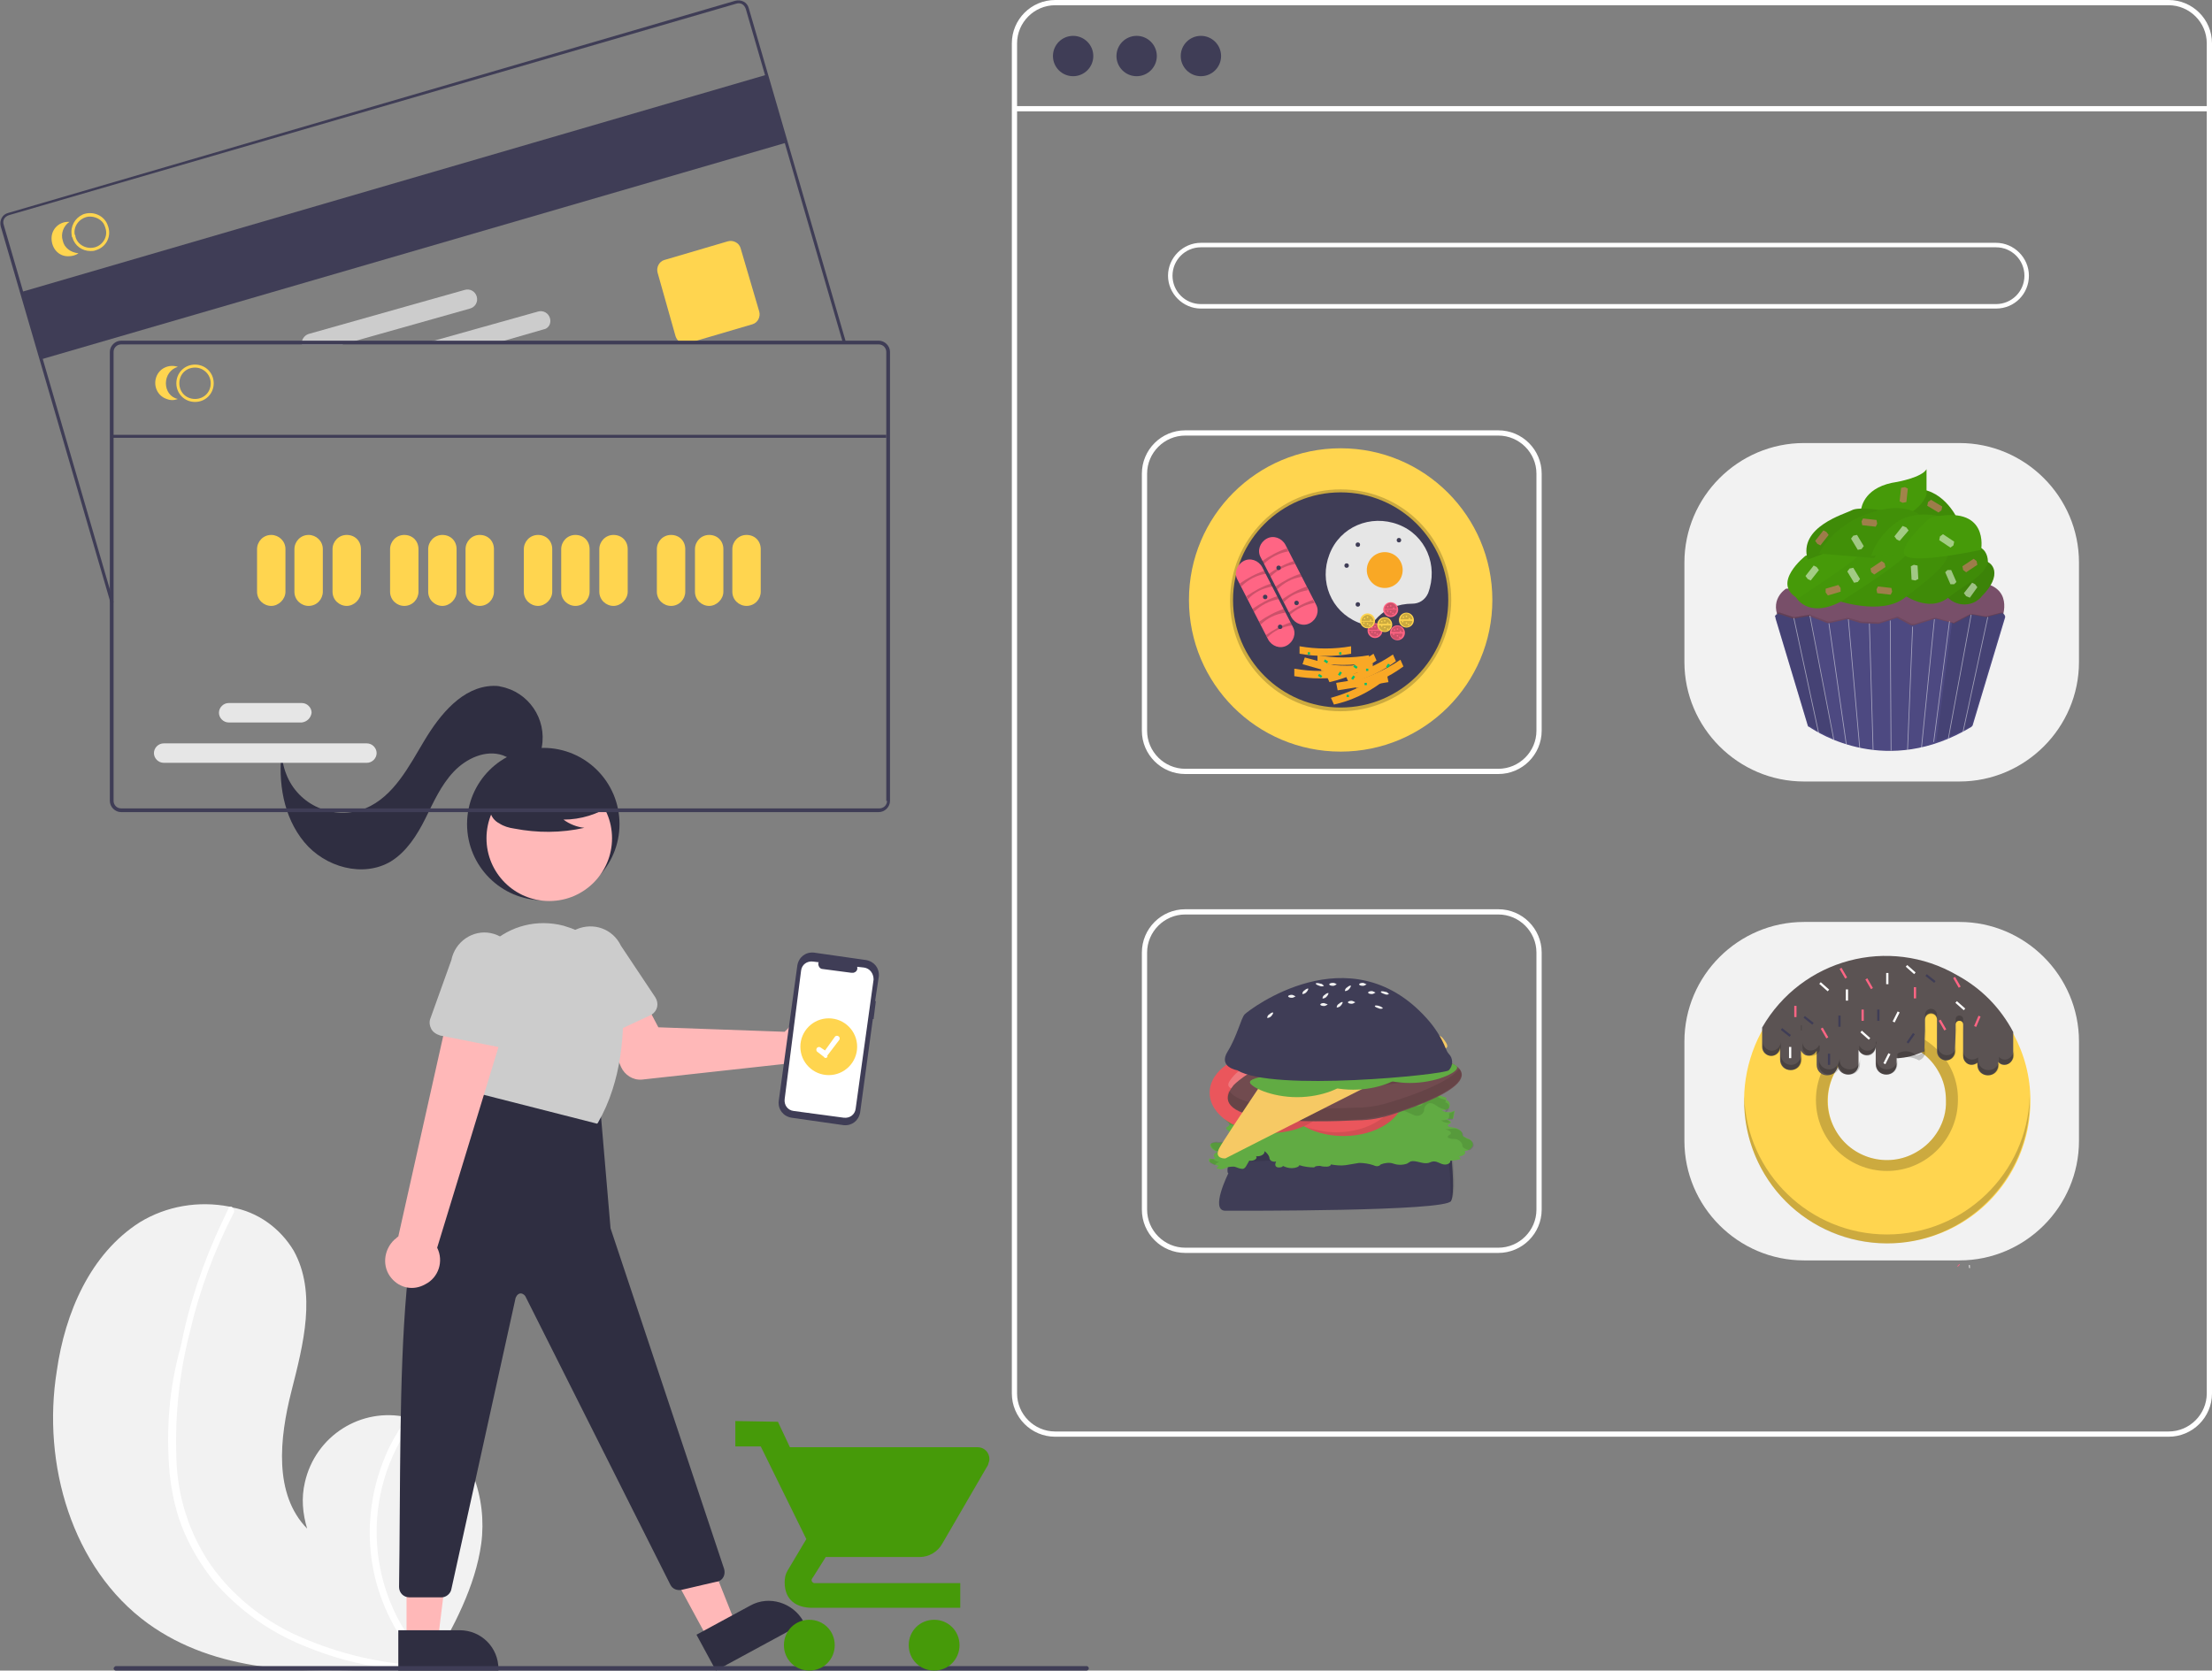 <?xml version="1.0" encoding="utf-8"?>
<!-- Generator: Adobe Illustrator 24.3.0, SVG Export Plug-In . SVG Version: 6.00 Build 0)  -->
<svg version="1.1" id="Layer_1" xmlns="http://www.w3.org/2000/svg" xmlns:xlink="http://www.w3.org/1999/xlink" x="0px" y="0px"
	 viewBox="0 0 296 223.6" style="enable-background:new 0 0 296 223.6;" xml:space="preserve">
<rect x="0" y="0" width="296" height="223.6" fill="#808080" stroke="none"/>
<style type="text/css">
	.st0{fill:#F2F2F2;}
	.st1{fill:#FFFFFF;}
	.st2{fill:#3F3D56;}
	.st3{fill:#2F2E41;}
	.st4{fill:#FFB8B8;}
	.st5{fill:#CCCCCC;}
	.st6{fill:#FFD54F;}
	.st7{fill:#469A09;}
	.st8{opacity:0.2;enable-background:new    ;}
	.st9{fill:#FF6584;}
	.st10{fill:#E6E6E6;}
	.st11{fill:#F9A825;}
	.st12{fill:#00BF71;}
	.st13{opacity:0.1;enable-background:new    ;}
	.st14{fill:#61AB43;}
	.st15{fill:#EA565C;}
	.st16{opacity:0.2;fill:#FFFFFF;enable-background:new    ;}
	.st17{fill:#714B4F;}
	.st18{fill:#F6C964;}
	.st19{fill:#784F69;}
	.st20{opacity:0.15;enable-background:new    ;}
	.st21{opacity:7.000000e-02;enable-background:new    ;}
	.st22{opacity:3.000000e-02;enable-background:new    ;}
	.st23{fill:#4D4981;}
	.st24{opacity:0.5;fill:#FFFFFF;enable-background:new    ;}
	.st25{opacity:0.5;fill:#FD6F8D;enable-background:new    ;}
	.st26{opacity:0.5;}
	.st27{fill:#5B5353;}
</style>
<g transform="translate(-26 -260)">
	<g transform="translate(33 260)">
		<path class="st0" d="M12.8,217.3c9,6.5,20.7,6.8,32,6c1.6-0.1,3.1-0.2,4.7-0.4c0,0,0,0,0,0c0.1,0,0.1,0,0.2,0l1-0.1l-0.1,0.1
			l-0.2,0.4c0.1-0.1,0.2-0.3,0.3-0.4c0,0,0.1-0.1,0.1-0.1c2.9-5.1,5.8-10.4,6.6-16.2c0.8-6-1.4-12.9-6.7-15.8
			c-0.7-0.4-1.4-0.7-2.2-0.9c-0.3-0.1-0.6-0.2-1-0.2c-6.2-1.4-12.3,2.5-13.7,8.7c-0.5,2.1-0.3,4.2,0.3,6.2
			c-4.5-4.6-3.7-12.1-2.1-18.4s3.4-13.2,0.3-18.8c-1.8-3-4.8-5.2-8.3-5.8c-0.1,0-0.2,0-0.3-0.1c-4.1-0.8-8.4-0.1-12,2.1
			c-6.6,4.2-10,12.1-11.1,19.9C-1.4,195.9,2.6,209.9,12.8,217.3z"/>
		<path class="st1" d="M15.7,197.2c0.3,2.8,0.9,5.5,2,8c1,2.3,2.3,4.4,3.8,6.3c3.3,3.9,7.5,6.9,12.2,8.8c3.6,1.5,7.3,2.5,11.1,3
			c1.6-0.1,3.1-0.2,4.7-0.4c0,0,0,0,0,0c0.1,0,0.1,0,0.2,0l1-0.1l-0.1,0.1l-0.2,0.4c0.1-0.1,0.2-0.3,0.3-0.4c0,0,0.1-0.1,0.1-0.1
			c-8.9-8.8-9.9-22.9-2.3-32.9c-0.3-0.1-0.6-0.2-1-0.2c-0.9,1.3-1.7,2.6-2.4,4c-2.4,5-3.2,10.6-2.2,16.1c0.9,4.9,3.3,9.5,6.7,13.2
			c-0.3,0-0.6,0-0.9-0.1c-5.7-0.4-11.2-1.8-16.4-4.2c-4.4-2.1-8.2-5.2-11-9.1c-3-4.3-4.6-9.4-4.7-14.6c-0.2-5.6,0.4-11.2,1.8-16.7
			c1.3-5.6,3.3-11,5.9-16c0.1-0.2,0-0.5-0.2-0.7c-0.1-0.1-0.2-0.1-0.3-0.1c-0.1,0-0.2,0.1-0.2,0.2c-0.3,0.6-0.6,1.3-0.9,1.9
			c-2.5,5.3-4.4,10.9-5.5,16.6C15.6,185.8,15.2,191.5,15.7,197.2z"/>
		<path class="st1" d="M283.2,192.3h-149c-3.2,0-5.8-2.6-5.8-5.8V5.8c0-3.2,2.6-5.8,5.8-5.8h149c3.2,0,5.8,2.6,5.8,5.8v180.7
			C289,189.7,286.4,192.3,283.2,192.3L283.2,192.3z M134.2,0.7c-2.8,0-5.1,2.3-5.1,5.1v180.7c0,2.8,2.3,5.1,5.1,5.1h149
			c2.8,0,5.1-2.3,5.1-5.1V5.8c0-2.8-2.3-5.1-5.1-5.1L134.2,0.7z"/>
		<rect x="128.8" y="14.2" class="st1" width="159.9" height="0.7"/>
		<circle class="st2" cx="136.6" cy="7.5" r="2.7"/>
		<circle class="st2" cx="145.1" cy="7.5" r="2.7"/>
		<circle class="st2" cx="153.7" cy="7.5" r="2.7"/>
		<path class="st1" d="M260.1,41.3H153.7c-2.4,0-4.4-2-4.4-4.4c0-2.4,2-4.4,4.4-4.4c0,0,0,0,0,0h106.4c2.4,0,4.4,2,4.4,4.4
			C264.5,39.3,262.6,41.3,260.1,41.3z M153.7,33.1c-2.1,0-3.8,1.7-3.8,3.8s1.7,3.8,3.8,3.8h106.4c2.1,0,3.8-1.7,3.8-3.8
			s-1.7-3.8-3.8-3.8H153.7z"/>
		<path class="st1" d="M193.5,103.6h-41.9c-3.2,0-5.8-2.6-5.8-5.8V63.4c0-3.2,2.6-5.8,5.8-5.8h41.9c3.2,0,5.8,2.6,5.8,5.8v34.4
			C199.3,101,196.7,103.6,193.5,103.6z M151.6,58.3c-2.8,0-5.1,2.3-5.1,5.1v34.4c0,2.8,2.3,5.1,5.1,5.1h41.9c2.8,0,5.1-2.3,5.1-5.1
			V63.4c0-2.8-2.3-5.1-5.1-5.1L151.6,58.3z"/>
		<path class="st0" d="M234.4,59.3h20.8c8.8,0,16,7.2,16,16v13.3c0,8.8-7.2,16-16,16h-20.8c-8.8,0-16-7.2-16-16V75.3
			C218.4,66.5,225.6,59.3,234.4,59.3z"/>
		<path class="st1" d="M193.5,167.7h-41.9c-3.2,0-5.8-2.6-5.8-5.8v-34.4c0-3.2,2.6-5.8,5.8-5.8h41.9c3.2,0,5.8,2.6,5.8,5.8v34.4
			C199.3,165.1,196.7,167.7,193.5,167.7z M151.6,122.4c-2.8,0-5.1,2.3-5.1,5.1v34.4c0,2.8,2.3,5.1,5.1,5.1h41.9
			c2.8,0,5.1-2.3,5.1-5.1v-34.4c0-2.8-2.3-5.1-5.1-5.1L151.6,122.4z"/>
		<path class="st0" d="M234.4,123.4h20.8c8.8,0,16,7.2,16,16v13.3c0,8.8-7.2,16-16,16h-20.8c-8.8,0-16-7.2-16-16v-13.3
			C218.4,130.6,225.6,123.4,234.4,123.4z"/>
		<circle class="st3" cx="65.7" cy="110.3" r="10.2"/>
		<circle class="st4" cx="66.5" cy="112.2" r="8.4"/>
		<path class="st4" d="M98.4,137.7c-0.1,0.1-0.3,0.3-0.4,0.4l-16.9-0.6l-1.9-3.6l-5.9,2.2l2.8,6.7c0.5,1.1,1.6,1.8,2.8,1.7l19.1-2.1
			c1.2,1.6,3.5,1.9,5,0.6c1.6-1.2,1.9-3.5,0.6-5s-3.5-1.9-5-0.6C98.6,137.5,98.5,137.6,98.4,137.7L98.4,137.7z"/>
		<path class="st5" d="M71.1,139.3c-0.4-0.2-0.8-0.6-0.9-1l-2.4-7.9c-1-2.3,0-5,2.3-6c2.3-1,4.9-0.1,6,2.2l4.6,6.9
			c0.5,0.8,0.3,1.8-0.5,2.3c-0.1,0-0.1,0.1-0.2,0.1l-7.5,3.5C72.1,139.5,71.6,139.5,71.1,139.3z"/>
		<path class="st4" d="M87.8,219.5l3.7-2l-6-15.1l-5.4,2.9L87.8,219.5z"/>
		<path class="st3" d="M86.2,218.8l7.2-3.9l0,0c2.5-1.4,5.7-0.4,7.1,2.1c0,0,0,0,0,0l0.1,0.2l-11.8,6.4L86.2,218.8z"/>
		<path class="st4" d="M47.4,219.5h4.2l2-16.1h-6.2L47.4,219.5z"/>
		<path class="st3" d="M46.3,218.2h8.2c2.9,0,5.2,2.3,5.2,5.2c0,0,0,0,0,0v0.2H46.3V218.2z"/>
		<path class="st3" d="M73.3,148l1.4,16.4L89.9,210c0.2,0.7-0.1,1.5-0.9,1.7c0,0-0.1,0-0.1,0l-4.7,1.1c-0.6,0.1-1.2-0.1-1.5-0.7
			l-19.4-38.6c-0.2-0.3-0.6-0.5-0.9-0.3c-0.2,0.1-0.3,0.3-0.4,0.5l-8.6,39c-0.1,0.6-0.7,1.1-1.3,1.1h-4.3c-0.8,0-1.4-0.6-1.4-1.4
			c0,0,0,0,0,0c0.4-27-0.9-57.8,9.5-62.7l1.7-4.4L73.3,148z"/>
		<path class="st5" d="M57.2,146.4l-1.8-10.6c-0.6-3.5,0.7-7.1,3.3-9.5c2.6-2.4,6.2-3.3,9.7-2.4l0.3,0.1c4.2,1.2,7.3,4.9,7.6,9.3
			c0.3,4.6,0,11.3-3.3,17l-0.1,0.1L57.2,146.4z"/>
		<path class="st3" d="M74.9,107.7c-1.9,1.3-4.2,2-6.5,2c0.8,0.6,1.8,1,2.8,1.1c-3.1,0.7-6.3,0.7-9.4,0.1c-0.7-0.1-1.4-0.3-2-0.7
			c-0.6-0.3-1.1-0.9-1.2-1.6c-0.2-1.2,0.7-2.2,1.7-3c3-2.2,6.7-3,10.3-2.1c1.2,0.2,2.2,0.8,3.1,1.7c0.8,0.9,0.9,2.3,0.3,3.3
			L74.9,107.7z"/>
		<path class="st3" d="M65.5,100c0.7-3.8-1.8-7.4-5.5-8.1c-0.3-0.1-0.7-0.1-1-0.1c-4.1,0.1-7.1,3.8-9.2,7.3s-4.1,7.5-7.9,9.1
			c-4.2,1.7-9-0.4-10.6-4.6c-0.4-1-0.6-2.1-0.6-3.2c-0.5,4.3,0.2,8.9,3,12.3s7.9,4.8,11.6,2.6c2.1-1.3,3.5-3.5,4.6-5.7
			s2.1-4.5,3.8-6.3s4.3-3,6.6-2.2c0.9,0.4,1.8,0.8,2.7,1.1c1,0.2,2.2-0.3,2.3-1.3L65.5,100z"/>
		<path class="st4" d="M45.4,171.1c-1.3-1.5-1.1-3.8,0.4-5.2c0.2-0.1,0.3-0.3,0.5-0.4l7.3-32.6l7.4,3l-9.5,31.1
			c0.9,1.8,0.2,4-1.6,4.9C48.3,172.8,46.5,172.4,45.4,171.1L45.4,171.1z"/>
		<path class="st5" d="M50.7,137.7c-0.2-0.4-0.3-0.9-0.1-1.4l2.8-7.8c0.5-2.5,2.9-4.1,5.3-3.6s4.1,2.9,3.6,5.3c0,0,0,0,0,0.1
			l-0.4,8.3c0,0.9-0.8,1.6-1.7,1.6c-0.1,0-0.2,0-0.2,0l-8.1-1.6C51.3,138.4,50.9,138.1,50.7,137.7L50.7,137.7z"/>
		<path class="st2" d="M110.2,134l-0.1,0l0.5-3.3c0.1-1.1-0.6-2-1.7-2.2l-7-1c-1.1-0.1-2,0.6-2.2,1.7l-2.5,18.2
			c-0.1,1.1,0.6,2,1.7,2.2l7,1c1.1,0.1,2-0.6,2.2-1.7c0,0,0,0,0,0l1.7-12.5l0.1,0L110.2,134z"/>
		<path class="st1" d="M108.6,129.5l-0.9-0.1c0.1,0.4-0.1,0.7-0.5,0.8c-0.1,0-0.2,0-0.3,0l-3.8-0.5c-0.4,0-0.6-0.4-0.6-0.7
			c0-0.1,0-0.2,0.1-0.2l-0.8-0.1c-0.8-0.1-1.5,0.4-1.6,1.2c0,0,0,0,0,0L98,147.1c-0.1,0.8,0.4,1.5,1.2,1.6l6.7,0.9
			c0.8,0.1,1.5-0.4,1.6-1.2c0,0,0,0,0,0l0,0l2.4-17.3C109.9,130.3,109.4,129.6,108.6,129.5C108.7,129.5,108.7,129.5,108.6,129.5
			L108.6,129.5z"/>
		<circle class="st6" cx="103.9" cy="140.1" r="3.8"/>
		<path class="st1" d="M103.5,141.6c-0.1,0-0.2,0-0.2-0.1l0,0l-0.9-0.7c-0.2-0.1-0.2-0.4-0.1-0.5c0.1-0.2,0.4-0.2,0.5-0.1
			c0,0,0,0,0,0l0.6,0.4l1.3-1.8c0.1-0.2,0.4-0.2,0.5-0.1l0,0l0,0c0.2,0.1,0.2,0.4,0.1,0.5l-1.6,2.1
			C103.8,141.5,103.6,141.6,103.5,141.6z"/>
		<path class="st2" d="M138.4,223.6H8.5c-0.2,0-0.3-0.2-0.3-0.3s0.2-0.3,0.3-0.3h129.9c0.2,0,0.3,0.2,0.3,0.3
			S138.6,223.6,138.4,223.6z"/>
	</g>
	<path class="st7" d="M134.3,476.8c-1.9,0-3.4,1.5-3.4,3.4c0,1.9,1.5,3.4,3.4,3.4c1.9,0,3.4-1.5,3.4-3.4
		C137.7,478.3,136.2,476.8,134.3,476.8L134.3,476.8z M124.4,450.2v3.4h3.4l6.1,12.4l-2.5,4.2c-0.3,0.5-0.4,1-0.4,1.6
		c0,2.3,1.5,3.4,3.7,3.4h19.8v-3.3H135c-0.2,0-0.4-0.2-0.4-0.4c0,0,0,0,0,0c0-0.1,0.1-0.3,0.2-0.4l1.7-2.7h12.6c1.2,0,2.4-0.7,3-1.8
		l6.1-10.5c0.1-0.3,0.2-0.6,0.2-0.8c0-0.9-0.7-1.6-1.6-1.6c0,0,0,0,0,0h-25.1l-1.6-3.4L124.4,450.2z M151,476.8
		c-1.9,0-3.4,1.5-3.4,3.4c0,1.9,1.5,3.4,3.4,3.4c1.9,0,3.4-1.5,3.4-3.4C154.4,478.3,152.9,476.8,151,476.8
		C151,476.8,151,476.8,151,476.8L151,476.8z"/>
	<g transform="translate(168 320)">
		<circle class="st6" cx="37.4" cy="20.3" r="20.3"/>
		<path class="st8" d="M37.4,35.2c-8.2,0-14.8-6.6-14.8-14.8S29.2,5.5,37.4,5.5s14.8,6.6,14.8,14.8c0,3.9-1.6,7.7-4.3,10.5
			S41.3,35.2,37.4,35.2z M37.4,6.4c-7.7,0-13.9,6.2-13.9,13.9s6.2,13.9,13.9,13.9c7.7,0,13.9-6.2,13.9-13.9
			C51.3,12.6,45.1,6.4,37.4,6.4z"/>
		<circle class="st2" cx="37.4" cy="20.3" r="14.4"/>
		<path class="st9" d="M26.7,14.6c-0.5-0.9-0.1-2,0.8-2.5s2-0.1,2.5,0.8l4.1,8c0.5,0.9,0.1,2-0.8,2.5s-2,0.1-2.5-0.8l0,0L26.7,14.6z
			"/>
		<path class="st8" d="M27.1,15.5l-0.2-0.4c1-0.7,2.1-1.3,3.3-1.7l0.2,0.4C29.2,14,28,14.6,27.1,15.5z"/>
		<path class="st8" d="M28,17.2l-0.2-0.4c1-0.7,2.1-1.3,3.3-1.7l0.2,0.4C30,15.7,28.9,16.3,28,17.2z"/>
		<path class="st8" d="M28.9,18.9l-0.2-0.4c1-0.7,2.1-1.3,3.3-1.7l0.2,0.4C30.9,17.4,29.8,18,28.9,18.9z"/>
		<path class="st8" d="M29.8,20.6l-0.2-0.4c1-0.7,2.1-1.3,3.3-1.7L33,19C31.8,19.2,30.6,19.7,29.8,20.6z"/>
		<path class="st8" d="M30.6,22.3L30.4,22c1-0.7,2.1-1.3,3.3-1.7l0.2,0.4C32.7,20.9,31.5,21.5,30.6,22.3z"/>
		<path class="st9" d="M23.6,17.6c-0.5-0.9-0.1-2,0.8-2.5s2-0.1,2.5,0.8l4.1,8c0.5,0.9,0.1,2-0.8,2.5s-2,0.1-2.5-0.8l0,0L23.6,17.6z
			"/>
		<path class="st8" d="M24.1,18.5l-0.2-0.4c1-0.7,2.1-1.3,3.3-1.7l0.2,0.4C26.1,17,25,17.6,24.1,18.5z"/>
		<path class="st8" d="M25,20.2l-0.2-0.4c1-0.7,2.1-1.3,3.3-1.7l0.2,0.4C27,18.7,25.8,19.3,25,20.2z"/>
		<path class="st8" d="M25.8,21.9l-0.2-0.4c1-0.7,2.1-1.3,3.3-1.7l0.2,0.4C27.9,20.4,26.7,21,25.8,21.9z"/>
		<path class="st8" d="M26.7,23.6l-0.2-0.4c1-0.7,2.1-1.3,3.3-1.7L30,22C28.7,22.2,27.6,22.7,26.7,23.6z"/>
		<path class="st8" d="M27.6,25.3L27.4,25c1-0.7,2.1-1.3,3.3-1.7l0.2,0.4C29.6,23.9,28.5,24.4,27.6,25.3z"/>
		<path class="st10" d="M47,20.8L47,20.8c0.9,0,1.7-0.5,2.1-1.4c1.4-3.7-0.3-7.8-4-9.2c-3.7-1.4-7.8,0.3-9.2,4
			c-1.4,3.6,0.2,7.6,3.8,9.1c0.8,0.4,1.8,0.2,2.4-0.4C43.3,21.5,45.1,20.8,47,20.8z"/>
		<circle class="st11" cx="43.3" cy="16.3" r="2.4"/>
		<circle class="st2" cx="38.2" cy="15.7" r="0.3"/>
		<circle class="st2" cx="29.1" cy="16" r="0.3"/>
		<circle class="st2" cx="39.7" cy="12.9" r="0.3"/>
		<circle class="st2" cx="39.7" cy="20.9" r="0.3"/>
		<circle class="st2" cx="45.2" cy="12.3" r="0.3"/>
		<circle class="st2" cx="27.3" cy="19.9" r="0.3"/>
		<circle class="st2" cx="29.3" cy="23.9" r="0.3"/>
		<circle class="st9" cx="42" cy="24.4" r="1"/>
		<path class="st8" d="M42.8,24.4c0,0.4-0.4,0.8-0.8,0.8s-0.8-0.4-0.8-0.8"/>
		<path class="st8" d="M41.2,24.3c0-0.4,0.4-0.8,0.8-0.8s0.8,0.4,0.8,0.8"/>
		<ellipse class="st9" cx="41.6" cy="24" rx="0.1" ry="0.1"/>
		<ellipse class="st9" cx="42" cy="23.9" rx="0.1" ry="0.1"/>
		<ellipse class="st9" cx="42" cy="24.7" rx="0.1" ry="0.1"/>
		<ellipse class="st9" cx="42.4" cy="24.2" rx="0.1" ry="0.1"/>
		<ellipse class="st9" cx="42.3" cy="24.9" rx="0.1" ry="0.1"/>
		<ellipse class="st9" cx="41.6" cy="24.6" rx="0.1" ry="0.1"/>
		<circle class="st9" cx="44.1" cy="21.6" r="1"/>
		<path class="st8" d="M44.9,21.6c0,0.4-0.4,0.8-0.8,0.8s-0.8-0.4-0.8-0.8l0,0"/>
		<path class="st8" d="M43.3,21.5c0-0.4,0.4-0.8,0.8-0.8s0.8,0.4,0.8,0.8"/>
		<ellipse class="st9" cx="43.7" cy="21.2" rx="0.1" ry="0.1"/>
		<ellipse class="st9" cx="44.1" cy="21.1" rx="0.1" ry="0.1"/>
		<ellipse class="st9" cx="44.1" cy="21.9" rx="0.1" ry="0.1"/>
		<ellipse class="st9" cx="44.5" cy="21.4" rx="0.1" ry="0.1"/>
		<ellipse class="st9" cx="44.4" cy="22.1" rx="0.1" ry="0.1"/>
		<ellipse class="st9" cx="43.7" cy="21.8" rx="0.1" ry="0.1"/>
		<circle class="st6" cx="46.2" cy="23" r="1"/>
		<path class="st8" d="M47,23.1c0,0.4-0.4,0.8-0.8,0.8s-0.8-0.4-0.8-0.8l0,0"/>
		<path class="st8" d="M45.4,22.9c0-0.4,0.4-0.8,0.8-0.8s0.8,0.4,0.8,0.8"/>
		<ellipse class="st6" cx="45.8" cy="22.6" rx="0.1" ry="0.1"/>
		<ellipse class="st6" cx="46.2" cy="22.5" rx="0.1" ry="0.1"/>
		<ellipse class="st6" cx="46.2" cy="23.4" rx="0.1" ry="0.1"/>
		<ellipse class="st6" cx="46.6" cy="22.8" rx="0.1" ry="0.1"/>
		<ellipse class="st6" cx="46.5" cy="23.6" rx="0.1" ry="0.1"/>
		<ellipse class="st6" cx="45.7" cy="23.2" rx="0.1" ry="0.1"/>
		<circle class="st6" cx="41" cy="23.1" r="1"/>
		<path class="st8" d="M41.8,23.2c0,0.4-0.4,0.8-0.8,0.8s-0.8-0.4-0.8-0.8"/>
		<path class="st8" d="M40.2,23.1c0-0.4,0.4-0.8,0.8-0.8s0.8,0.4,0.8,0.8"/>
		<ellipse class="st6" cx="40.6" cy="22.8" rx="0.1" ry="0.1"/>
		<ellipse class="st6" cx="41" cy="22.6" rx="0.1" ry="0.1"/>
		<ellipse class="st6" cx="41" cy="23.5" rx="0.1" ry="0.1"/>
		<ellipse class="st6" cx="41.4" cy="23" rx="0.1" ry="0.1"/>
		<ellipse class="st6" cx="41.3" cy="23.7" rx="0.1" ry="0.1"/>
		<ellipse class="st6" cx="40.5" cy="23.4" rx="0.1" ry="0.1"/>
		<circle class="st6" cx="43.3" cy="23.6" r="1"/>
		<path class="st8" d="M44.1,23.7c0,0.4-0.4,0.8-0.8,0.8s-0.8-0.4-0.8-0.8"/>
		<path class="st8" d="M42.5,23.5c0-0.4,0.4-0.8,0.8-0.8s0.8,0.4,0.8,0.8"/>
		<ellipse class="st6" cx="42.9" cy="23.2" rx="0.1" ry="0.1"/>
		<ellipse class="st6" cx="43.3" cy="23.1" rx="0.1" ry="0.1"/>
		<ellipse class="st6" cx="43.3" cy="24" rx="0.1" ry="0.1"/>
		<ellipse class="st6" cx="43.7" cy="23.4" rx="0.1" ry="0.1"/>
		<ellipse class="st6" cx="43.7" cy="24.2" rx="0.1" ry="0.1"/>
		<ellipse class="st6" cx="42.9" cy="23.8" rx="0.1" ry="0.1"/>
		<circle class="st9" cx="45" cy="24.7" r="1"/>
		<path class="st8" d="M45.7,24.8c0,0.4-0.4,0.8-0.8,0.8s-0.8-0.4-0.8-0.8"/>
		<path class="st8" d="M44.2,24.6c0-0.4,0.4-0.8,0.8-0.8s0.8,0.4,0.8,0.8"/>
		<ellipse class="st9" cx="44.6" cy="24.3" rx="0.1" ry="0.1"/>
		<ellipse class="st9" cx="45" cy="24.2" rx="0.1" ry="0.1"/>
		<ellipse class="st9" cx="45" cy="25.1" rx="0.1" ry="0.1"/>
		<ellipse class="st9" cx="45.4" cy="24.5" rx="0.1" ry="0.1"/>
		<ellipse class="st9" cx="45.3" cy="25.3" rx="0.1" ry="0.1"/>
		<ellipse class="st9" cx="44.5" cy="24.9" rx="0.1" ry="0.1"/>
		<circle class="st2" cx="31.5" cy="20.7" r="0.3"/>
		<path class="st11" d="M39,30.8l-6.7-1.9l0.3-0.9l6.7,1.8L39,30.8z"/>
		<path class="st11" d="M38.1,30.5c-2.3,0.4-4.6,0.4-6.9,0v-1c2.3,0.4,4.6,0.4,6.9,0V30.5z"/>
		<path class="st11" d="M38.8,27.5c-2.3,0.4-4.6,0.4-6.9,0v-1c2.3,0.4,4.6,0.4,6.9,0V27.5z"/>
		<path class="st11" d="M41.2,28.7c-2.3,0.4-4.6,0.4-6.9,0v-1c2.3,0.4,4.6,0.4,6.9,0V28.7z"/>
		<path class="st11" d="M41.7,29.8c-2.3,0.4-4.6,0.4-6.9,0v-1c2.3,0.4,4.6,0.4,6.9,0V29.8z"/>
		<path class="st11" d="M43.8,31.3L37,32.4l-0.2-1l6.8-1.1L43.8,31.3z"/>
		<path class="st11" d="M42.8,31.4c-1.9,1.4-4,2.4-6.3,2.9l-0.4-0.9c2.2-0.6,4.4-1.6,6.3-2.9L42.8,31.4z"/>
		<path class="st11" d="M42.2,28.4c-1.9,1.4-4,2.4-6.3,2.9l-0.4-0.9c2.2-0.6,4.4-1.6,6.3-2.9L42.2,28.4z"/>
		<path class="st11" d="M44.8,28.5c-1.9,1.4-4,2.4-6.3,2.9l-0.4-0.9c2.2-0.6,4.4-1.6,6.3-2.9L44.8,28.5z"/>
		<path class="st11" d="M45.8,29.2c-1.9,1.4-4,2.4-6.3,2.9l-0.4-0.9c2.2-0.6,4.4-1.6,6.3-2.9L45.8,29.2z"/>
		<rect x="37.2" y="27.3" class="st12" width="0.3" height="0.3"/>
		<rect x="38.2" y="33" class="st12" width="0.3" height="0.3"/>
		<rect x="33" y="27.3" class="st12" width="0.3" height="0.3"/>
		<rect x="40.6" y="31.4" class="st12" width="0.3" height="0.3"/>
		<rect x="40.8" y="29.5" class="st12" width="0.3" height="0.3"/>
		
			<rect x="35.3" y="28.3" transform="matrix(0.561 -0.828 0.828 0.561 -8.09 41.861)" class="st12" width="0.3" height="0.5"/>
		
			<rect x="39.2" y="29.1" transform="matrix(0.561 -0.828 0.828 0.561 -6.994 45.368)" class="st12" width="0.3" height="0.5"/>
		
			<rect x="34.5" y="30.3" transform="matrix(0.561 -0.828 0.828 0.561 -10.086 42.018)" class="st12" width="0.3" height="0.5"/>
		
			<rect x="37.1" y="30.1" transform="matrix(0.561 -0.828 0.828 0.561 -8.695 44.122)" class="st12" width="0.5" height="0.3"/>
		
			<rect x="38.8" y="30.6" transform="matrix(0.561 -0.828 0.828 0.561 -8.299 45.783)" class="st12" width="0.5" height="0.3"/>
		<rect x="43.5" y="29" transform="matrix(0.561 -0.828 0.828 0.561 -4.938 48.989)" class="st12" width="0.5" height="0.3"/>
	</g>
	<g transform="translate(-123.23 312.252)">
		<path class="st2" d="M313.6,104.8c0,0-2.5,5-0.4,5s29.5,0.1,30.2-1.3c0.5-1,0.2-4.5,0-6.5c-0.1-0.8-0.8-1.4-1.6-1.4
			c-5.9,0.3-28,1.5-27.9,1.4c0.2-0.3,0.1-0.2,0.1-0.2S313.2,104.6,313.6,104.8z"/>
		<path class="st13" d="M343.5,102c-0.1-0.8-0.8-1.4-1.6-1.4c-5.9,0.3-28,1.5-27.9,1.4c0.2-0.3,0.1-0.2,0.1-0.2s-0.2,0.6-0.4,1.3
			c0,0,0,0,0,0.1l0,0.1c0.9,0.1,22.1-1.1,27.8-1.4c0.8,0,1.5,0.6,1.6,1.4c0.2,1.8,0.3,3.5,0.2,5.3c0,0,0.1-0.1,0.1-0.1
			C344.1,107.6,343.8,104,343.5,102z"/>
		<path class="st14" d="M316.7,97.3c-0.3-0.1-0.6-0.2-0.6-0.4c0-0.1,0.1-0.2,0.2-0.3c0.2-0.2,0.2-0.4,0-0.5c-0.3-0.2-0.6-0.2-0.8,0
			c-0.1,0.1-0.1,0.2-0.1,0.3c-0.1,0.3-0.7,0.4-1.2,0.5s-1,0.3-1,0.6c0,0.3,0.8,0.6,0.5,0.9c-0.1,0.1-0.3,0.2-0.4,0.3
			c0,0.1,0,0.2,0.1,0.2l0.5,0.5c0.2,0.2,0.4,0.4,0.3,0.7c-0.1,0.5-1.2,0.6-2,0.6c-0.3-0.1-0.6,0-0.9,0.1c-0.1,0.1-0.2,0.2-0.1,0.4
			c0.2,0.4,0.7,0.7,1.1,0.7c-0.6,0.1-0.9,0.6-0.4,0.9c-0.2,0.1-0.5,0.1-0.8,0c-0.2,0.2-0.1,0.5,0.2,0.6c0.3,0.2,0.7,0.3,1,0.4
			l-0.3,0.3c0.4,0.2,0.8,0.2,1.2,0c0.4-0.2,0.8-0.2,1.2-0.2c0.4,0.1,0.7,0.3,1.1,0.3c0.2,0,0.4-0.2,0.5-0.4l0.4-0.7
			c0.6,0.1,1.2-0.3,0.9-0.6c0.6,0.1,1.3-0.3,1.1-0.7c0.3,0.2,0.6,0.5,0.7,0.9c0,0.2,0.1,0.3,0.2,0.4c0.2,0.1,0.4,0.2,0.7,0.1
			c-0.1,0.2-0.2,0.5,0,0.7s0.9,0.1,0.9-0.1c0.4,0.2,0.8,0.3,1.2,0.3c0.5,0,1-0.2,1-0.4c0.6,0.2,1.3,0.3,2,0.3
			c0.1-0.2,0.5-0.2,0.8-0.2c0.3,0.1,0.6,0.1,0.9,0.1c0.3,0,0.6-0.2,0.5-0.3c0.6,0.1,1.3,0.2,2,0.1c0.6-0.1,1.2-0.2,1.8-0.3
			c0.6,0,1.3,0.1,1.9,0.3c0.2,0.1,0.5,0.2,0.7,0.1c0.1,0,0.2-0.1,0.3-0.2c0.5-0.2,1.2-0.3,1.7-0.1c0.6,0.2,1.2,0.2,1.8,0
			c0.2-0.1,0.3-0.2,0.5-0.3c0.7-0.2,1.6,0.4,2.4,0.2c0.2-0.1,0.5-0.2,0.7-0.2c0.5,0,0.8,0.3,1.3,0.4c0.5,0.1,1-0.2,0.9-0.5
			c0.5,0,0.9-0.1,1.4-0.2l-0.2-0.4c0.6,0,1-0.4,0.7-0.7c0.5,0,0.9-0.3,1.1-0.7c0.1-0.3-0.1-0.7-0.5-0.9c-0.3-0.1-0.5-0.2-0.8-0.4
			c-0.1-0.1-0.1-0.3-0.1-0.4c-0.2-0.4-0.6-0.6-1-0.7c-0.2,0-0.4-0.1-0.7-0.1c-0.2-0.1-0.3-0.2-0.2-0.3c0.1-0.1,0.2-0.1,0.3-0.2
			c0.3-0.2-0.2-0.5-0.7-0.6l1.1,0l0.2-1.1c-0.6,0.3-1.3,0.3-1.8-0.1c0.3,0.1,0.7,0,1-0.2c0.1-0.2,0.2-0.5,0.1-0.7
			c0-0.1-0.1-0.2-0.2-0.3c-0.1-0.1-0.3-0.1-0.3-0.1s0.1-0.1,0.1-0.2c0-0.2-0.3-0.2-0.6-0.3c-0.6-0.2-0.8-0.7-1.5-0.7
			c-0.4,0-0.8,0.3-0.8,0.8c0,0,0,0.1,0,0.1c0,0.4-0.3,0.8-0.8,0.8c0,0-0.1,0-0.1,0c-0.2,0-0.5-0.1-0.7-0.2l-1.8-0.8
			c-0.2-0.1-0.5-0.2-0.7-0.3c-0.4-0.1-0.8-0.1-1.2-0.1l-2.5-0.1c-0.1,0-0.3,0-0.4,0c-0.1,0-0.2,0.1-0.3,0.2
			c-0.5,0.4-1.2,0.5-1.8,0.3c-0.2,0-0.3-0.1-0.5-0.2c-0.6,0-1.1,0-1.6,0.2c-0.9,0.1-2-0.1-2.7,0.3c-0.2,0.1-0.3,0.3-0.5,0.4
			c-0.2,0.2-0.5,0.2-0.8,0.1c0.1,0.3,0,0.5-0.1,0.7c-0.3,0.3-0.6,0.4-1,0.4c-0.2-0.1-0.2-0.2-0.1-0.4s0.3-0.3,0.2-0.4
			s-0.3-0.2-0.5-0.3s-0.3-0.3-0.1-0.4c-0.1-0.2-0.6-0.1-0.8,0c-0.2,0.1-0.3,0.3-0.2,0.5c0,0.2-0.1,0.4-0.3,0.5
			c-0.4,0.2-1.2,0.1-1.4,0.4c-0.1,0.1-0.1,0.2-0.1,0.3c-0.2,0.4-1.2,0.5-1.9,0.6c0,0.1,0,0.2,0,0.3
			C317.3,97.5,316.9,97.3,316.7,97.3z"/>
		<path class="st13" d="M343.1,96.8c0.1,0.2,0.1,0.5-0.1,0.7c0,0-0.1,0.1-0.1,0.1l0.7,0l0.2-1.1C343.6,96.6,343.4,96.7,343.1,96.8
			C343.1,96.7,343.1,96.7,343.1,96.8z"/>
		<path class="st13" d="M343.3,98c0-0.1-0.3-0.3-0.5-0.4c-0.2,0.1-0.5,0.1-0.7,0.1C342.4,98,342.9,98.1,343.3,98z"/>
		<path class="st13" d="M343.7,98.8L343.7,98.8l-1.1,0.1c0.5,0.1,1,0.4,0.7,0.7c-0.1,0-0.2,0.1-0.3,0.2c-0.1,0.1,0,0.3,0.2,0.3
			c0.2,0.1,0.4,0.1,0.7,0.1c0.4,0,0.8,0.3,1,0.7c0,0.1,0,0.3,0.1,0.4c0.2,0.2,0.5,0.3,0.8,0.4l0.1,0c0.2-0.1,0.4-0.3,0.5-0.5
			c0.1-0.3-0.1-0.7-0.5-0.9c-0.3-0.1-0.5-0.2-0.8-0.4c-0.1-0.1-0.1-0.3-0.1-0.4c-0.2-0.4-0.6-0.6-1-0.7
			C343.8,98.8,343.7,98.8,343.7,98.8z"/>
		<path class="st13" d="M311.8,103.7c0.1-0.2,0.4-0.4,0.6-0.4c-0.3-0.1-0.6-0.2-0.8-0.4c-0.1,0-0.3,0-0.4,0
			c-0.2,0.2-0.1,0.5,0.2,0.6C311.5,103.6,311.6,103.6,311.8,103.7z"/>
		<path class="st13" d="M313.7,98.4c0.2-0.1,0.3-0.1,0.5-0.1c0.5-0.1,1.1-0.2,1.2-0.5c0-0.1,0-0.2,0.1-0.3c0.3-0.2,0.6-0.1,0.8,0
			c0.2,0.2,0.1,0.4,0,0.5c-0.1,0.1-0.2,0.2-0.2,0.3c0,0.2,0.3,0.3,0.6,0.4c0.1,0,0.3,0.1,0.4,0.2c0,0,0,0,0-0.1
			c0.8,0,1.7-0.1,1.9-0.6c0-0.1,0.1-0.2,0.1-0.3c0.3-0.3,1-0.2,1.4-0.4c0.2-0.1,0.3-0.3,0.3-0.5c0-0.2,0.1-0.4,0.2-0.5
			c0.2-0.1,0.7-0.2,0.8,0c-0.2,0.1-0.1,0.3,0.1,0.4s0.4,0.2,0.5,0.3s-0.1,0.3-0.2,0.4s-0.1,0.3,0.1,0.4c0.4,0.1,0.8-0.1,1-0.4
			c0.1-0.2,0.2-0.5,0.1-0.7c0.3,0.1,0.6,0,0.8-0.1c0.2-0.1,0.3-0.3,0.5-0.4c0.7-0.4,1.8-0.2,2.7-0.3c0.5-0.2,1.1-0.2,1.6-0.2
			c0.2,0,0.3,0.1,0.5,0.2c0.6,0.2,1.3,0.1,1.8-0.3c0.1-0.1,0.2-0.2,0.3-0.2c0.1,0,0.3,0,0.4,0l2.5,0.1c0.4,0,0.8,0,1.2,0.1
			c0.3,0.1,0.5,0.2,0.7,0.3l1.8,0.8c0.2,0.1,0.4,0.2,0.7,0.2c0.4,0,0.8-0.3,0.9-0.7c0,0,0-0.1,0-0.1c0-0.4,0.3-0.8,0.7-0.9
			c0,0,0.1,0,0.1,0c0.6,0,0.9,0.5,1.5,0.7c0.2,0.1,0.6,0.1,0.6,0.3c0,0.1-0.1,0.1-0.1,0.2c0.2,0,0.3-0.1,0.4-0.2
			c0.1-0.2,0.2-0.5,0.1-0.7c0-0.1-0.1-0.2-0.2-0.3c-0.1-0.1-0.3-0.1-0.3-0.1s0.1-0.1,0.1-0.2c0-0.2-0.3-0.2-0.6-0.3
			c-0.6-0.2-0.8-0.7-1.5-0.7c-0.4,0-0.8,0.3-0.8,0.8c0,0,0,0.1,0,0.1c0,0.4-0.3,0.8-0.8,0.8c0,0-0.1,0-0.1,0c-0.2,0-0.5-0.1-0.7-0.2
			l-1.8-0.8c-0.2-0.1-0.5-0.2-0.7-0.3c-0.4-0.1-0.8-0.1-1.2-0.1l-2.5-0.1c-0.1,0-0.3,0-0.4,0c-0.1,0-0.2,0.1-0.3,0.2
			c-0.5,0.4-1.2,0.5-1.8,0.3c-0.2,0-0.3-0.1-0.5-0.2c-0.6,0-1.1,0-1.6,0.2c-0.9,0.1-2-0.1-2.7,0.3c-0.2,0.1-0.3,0.3-0.5,0.4
			c-0.2,0.2-0.5,0.2-0.8,0.1c0.1,0.3,0,0.5-0.1,0.7c-0.3,0.3-0.6,0.4-1,0.4c-0.2-0.1-0.2-0.2-0.1-0.4s0.3-0.3,0.2-0.4
			s-0.3-0.2-0.5-0.3s-0.3-0.3-0.1-0.4c-0.1-0.2-0.6-0.1-0.8,0c-0.2,0.1-0.3,0.3-0.2,0.5c0,0.2-0.1,0.4-0.3,0.5
			c-0.4,0.2-1.2,0.1-1.4,0.4c-0.1,0.1-0.1,0.2-0.1,0.3c-0.2,0.4-1.2,0.5-1.9,0.6c0,0,0,0,0,0.1c-0.1-0.1-0.2-0.2-0.4-0.2
			c-0.3-0.1-0.6-0.2-0.6-0.4c0-0.1,0.1-0.2,0.2-0.3c0.2-0.2,0.2-0.4,0-0.5c-0.3-0.2-0.6-0.2-0.8,0c-0.1,0.1-0.1,0.2-0.1,0.3
			c-0.1,0.3-0.7,0.4-1.2,0.5s-1,0.3-1,0.6C313.2,97.8,314,98.1,313.7,98.4z"/>
		<path class="st13" d="M312.4,101.9c-0.1,0-0.3,0.1-0.4,0.1c0.1,0,0.1,0,0.2,0c0.8,0.1,1.8-0.1,2-0.6c0.1-0.2-0.1-0.5-0.3-0.7
			l-0.2-0.3c-0.5,0.1-0.9,0.2-1.4,0.2c-0.3-0.1-0.6,0-0.9,0.1c-0.1,0.1-0.2,0.2-0.1,0.4C311.5,101.6,311.9,101.8,312.4,101.9z"/>
		<ellipse class="st15" cx="329" cy="94.4" rx="8.1" ry="5.4"/>
		<path class="st16" d="M326.2,94.1c0,0-3.7,0.4-2.6-1.2s2.4-2.1,3.1-1.7c0.5,0.4,0.8,1,0.8,1.6c-0.1,0-1.7-0.9-2.2-0.2
			S326.2,94.1,326.2,94.1z"/>
		<path class="st16" d="M329.4,94.2c0,0,3,2.1,1.2,2.6s-3.2,0-3.4-0.7c-0.1-0.6,0-1.3,0.4-1.8c0.1,0.1,0.7,1.8,1.5,1.6
			S329.4,94.2,329.4,94.2z"/>
		<path class="st16" d="M330.1,92.9c0,0,0.2-3.7,1.6-2.4s1.7,2.8,1.1,3.3c-0.5,0.4-1.1,0.6-1.7,0.5c0-0.1,1.2-1.5,0.6-2.2
			S330.1,92.9,330.1,92.9z"/>
		<ellipse class="st15" cx="319.2" cy="94" rx="8.1" ry="5.4"/>
		<path class="st16" d="M316.4,93.6c0,0-3.7,0.4-2.6-1.2s2.4-2.1,3.1-1.7c0.5,0.4,0.8,1,0.8,1.6c-0.1,0-1.7-0.9-2.2-0.2
			S316.4,93.6,316.4,93.6z"/>
		<path class="st16" d="M319.6,93.8c0,0,3,2.1,1.2,2.6s-3.2,0-3.4-0.7c-0.1-0.6,0-1.3,0.4-1.8c0.1,0.1,0.7,1.8,1.5,1.6
			S319.6,93.8,319.6,93.8z"/>
		<path class="st16" d="M320.3,92.4c0,0,0.2-3.7,1.6-2.4s1.7,2.8,1.1,3.3c-0.5,0.4-1.1,0.6-1.7,0.5c0-0.1,1.2-1.5,0.6-2.2
			S320.3,92.4,320.3,92.4z"/>
		<path class="st13" d="M323.4,89.4c1.6,0.7,2.8,2.3,2.9,4.1c0,3-3.6,5.4-8.1,5.4c-1.4,0-2.9-0.3-4.2-0.8c1.6,0.9,3.4,1.3,5.2,1.3
			c4.5,0,8.1-2.4,8.1-5.4C327.3,92.1,325.8,90.4,323.4,89.4z"/>
		<path class="st13" d="M333.2,89.8c1.6,0.7,2.8,2.3,2.9,4.1c0,3-3.6,5.4-8.1,5.4c-1.4,0-2.9-0.3-4.2-0.8c1.6,0.9,3.4,1.3,5.2,1.3
			c4.5,0,8.1-2.4,8.1-5.4C337.2,92.5,335.6,90.7,333.2,89.8z"/>
		<path class="st17" d="M314.3,93c0,0,7-7.5,24.1-4.4c13.5,2.4,2.4,6.6-2.8,8.3c-1.5,0.5-3.1,0.8-4.7,0.8
			C324.9,98,310,98.3,314.3,93z"/>
		<path class="st13" d="M335.5,95.2c-1.5,0.5-3.1,0.8-4.7,0.8c-4.8,0.2-15.5,0.5-17.1-2.3c-2.1,4.5,11.5,4.2,17.1,3.9
			c1.6-0.1,3.2-0.4,4.7-0.8c3.8-1.2,10.8-3.8,9-6C343.3,92.5,338.5,94.3,335.5,95.2z"/>
		
			<rect x="329.1" y="88.4" transform="matrix(0.892 -0.452 0.452 0.892 -5.215 159.15)" class="st13" width="2" height="4.2"/>
		
			<rect x="323.1" y="89.8" transform="matrix(0.888 -0.459 0.459 0.888 -5.819 159.156)" class="st13" width="2" height="3.5"/>
		
			<rect x="332.9" y="88.2" transform="matrix(0.826 -0.563 0.563 0.826 7.015 203.709)" class="st13" width="2" height="4.5"/>
		<rect x="323.3" y="91.3" transform="matrix(0.992 -0.126 0.126 0.992 -8.989 42.536)" class="st13" width="17.2" height="2"/>
		
			<rect x="339.3" y="89.1" transform="matrix(0.815 -0.579 0.579 0.815 10.665 213.74)" class="st13" width="2" height="2.1"/>
		
			<rect x="319.4" y="91.2" transform="matrix(0.901 -0.434 0.434 0.901 -8.181 148.303)" class="st13" width="2" height="1.7"/>
		<path class="st18" d="M322.5,86.2c0,0,15.6-0.1,15.7-0.2s3.4-0.2,4.1,0.7s0.9,1.3,0,1.5s-29.1,14.6-29.1,14.6s-1.6,0.1-0.8-1.4
			S322.5,86.2,322.5,86.2z"/>
		<path class="st14" d="M329.1,92.6c0,0.6-2.8,2-6.3,2s-6.3-1.4-6.3-2s2.8-0.8,6.3-0.8S329.1,92,329.1,92.6z"/>
		<ellipse class="st14" cx="322.8" cy="92.6" rx="6.3" ry="1.1"/>
		<path class="st14" d="M336.6,91.6c0,0.6-2.8,2-6.3,2s-6.3-1.4-6.3-2s2.8-0.8,6.3-0.8S336.6,91.1,336.6,91.6z"/>
		<ellipse class="st14" cx="330.4" cy="91.6" rx="6.3" ry="1.1"/>
		<path class="st14" d="M344.2,90.7c0,0.6-2.8,2-6.3,2s-6.3-1.4-6.3-2s2.8-0.8,6.3-0.8S344.2,90.1,344.2,90.7z"/>
		<ellipse class="st14" cx="337.9" cy="90.6" rx="6.3" ry="1.1"/>
		<path class="st2" d="M314.8,91c0,0-2.6-0.4-1.3-2.5s1.8-4.5,2.3-5c0.6-0.6,14-10.9,24.3,0.5c1.1,1.2,2,2.6,2.6,4.1
			c0.1,0.2,0.2,0.5,0.4,0.7c0.6,0.6,0.6,1.6,0,2.2C342.5,91.6,319.5,93.9,314.8,91z"/>
		<path class="st0" d="M326.9,82.2c-0.2,0.1-0.3,0.2-0.5,0.2c-0.3,0-0.5-0.1-0.5-0.2s0.2-0.2,0.5-0.2
			C326.6,82.1,326.8,82.1,326.9,82.2z"/>
		<path class="st0" d="M322.6,81.1c-0.2,0.1-0.3,0.2-0.5,0.2c-0.3,0-0.5-0.1-0.5-0.2s0.2-0.2,0.5-0.2
			C322.2,80.9,322.4,81,322.6,81.1z"/>
		<path class="st0" d="M334.3,82.7c-0.2,0.1-0.4,0.1-0.6,0c-0.3-0.1-0.5-0.2-0.5-0.3s0.3-0.1,0.6,0
			C334.1,82.5,334.2,82.6,334.3,82.7z"/>
		<path class="st0" d="M326.4,79.7c-0.2,0.1-0.4,0.1-0.6,0c-0.3-0.1-0.5-0.2-0.5-0.3s0.3-0.1,0.6,0
			C326.1,79.4,326.2,79.5,326.4,79.7z"/>
		<path class="st0" d="M335.1,80.8c-0.2,0.1-0.4,0.1-0.6,0c-0.3-0.1-0.5-0.2-0.5-0.3s0.3-0.1,0.6,0
			C334.8,80.5,334.9,80.6,335.1,80.8z"/>
		<path class="st0" d="M333.3,80.6c-0.2,0.1-0.3,0.2-0.5,0.2c-0.3,0-0.5-0.1-0.5-0.2s0.2-0.2,0.5-0.2
			C332.9,80.4,333.1,80.5,333.3,80.6z"/>
		<path class="st0" d="M328.1,79.5c-0.2,0.1-0.3,0.2-0.5,0.2c-0.3,0-0.5-0.1-0.5-0.2s0.2-0.2,0.5-0.2
			C327.8,79.3,328,79.4,328.1,79.5z"/>
		<path class="st0" d="M332.1,79.5c-0.2,0.1-0.3,0.2-0.5,0.2c-0.3,0-0.5-0.1-0.5-0.2s0.2-0.2,0.5-0.2
			C331.7,79.3,331.9,79.4,332.1,79.5z"/>
		<path class="st0" d="M330.6,81.9c-0.2,0.1-0.3,0.2-0.5,0.2c-0.3,0-0.5-0.1-0.5-0.2s0.2-0.2,0.5-0.2
			C330.2,81.7,330.4,81.8,330.6,81.9z"/>
		<path class="st0" d="M326.2,81.4c0-0.2,0.1-0.4,0.3-0.5c0.2-0.2,0.5-0.3,0.5-0.2s-0.1,0.3-0.3,0.5
			C326.6,81.3,326.4,81.4,326.2,81.4z"/>
		<path class="st0" d="M323.5,80.8c0-0.2,0.1-0.4,0.3-0.5c0.2-0.2,0.5-0.3,0.5-0.2s-0.1,0.3-0.3,0.5
			C323.9,80.7,323.7,80.8,323.5,80.8z"/>
		<path class="st0" d="M318.8,84c0-0.2,0.1-0.4,0.3-0.5c0.2-0.2,0.5-0.3,0.5-0.2s-0.1,0.3-0.3,0.5C319.2,83.9,319,84,318.8,84z"/>
		<path class="st0" d="M329.2,80.4c0-0.2,0.1-0.4,0.3-0.5c0.2-0.2,0.5-0.3,0.5-0.2s-0.1,0.3-0.3,0.5
			C329.6,80.3,329.4,80.4,329.2,80.4z"/>
		<path class="st0" d="M328.1,82.6c0-0.2,0.1-0.4,0.3-0.5c0.2-0.2,0.5-0.3,0.5-0.2s-0.1,0.3-0.3,0.5
			C328.5,82.5,328.3,82.6,328.1,82.6z"/>
	</g>
	<g transform="translate(24 74.896)">
		<path class="st7" d="M263.8,254.3c0,0-2-4.1-5.8-3.7s0.3,4.3,0.3,4.3S263,255.3,263.8,254.3z"/>
		<path class="st13" d="M263.8,254.3c0,0-2-4.1-5.8-3.7s0.3,4.3,0.3,4.3S263,255.3,263.8,254.3z"/>
		<path class="st7" d="M251,253.6c0,0,0-0.1,0-0.1c0.1-0.7,0.6-3.3,4.9-3.9c0,0,3.3-0.6,3.9-1.7v3.4c0,0-0.7,2.4-4.1,3.2
			S251,253.6,251,253.6z"/>
		<path class="st19" d="M241,263.9c0,0-2.5,1.5-0.7,4.5s29.4,0,29.4,0s1.8-3.7-1.4-5C265.1,262.1,241,263.9,241,263.9z"/>
		<path class="st7" d="M262.2,264.5c0.9,1.5,2.8,1.9,4.2,1.1c0.3-0.2,0.6-0.4,0.8-0.7c2.8-2.8,1.6-4.7,0-4.8
			S262.2,264.5,262.2,264.5z"/>
		<path class="st20" d="M262.2,264.5c0.9,1.5,2.8,1.9,4.2,1.1c0.3-0.2,0.6-0.4,0.8-0.7c2.8-2.8,1.6-4.7,0-4.8
			S262.2,264.5,262.2,264.5z"/>
		<path class="st7" d="M268,260.5c0,0,0.5-4.5-6.3-1.1s-5.1,5.2-5.1,5.2s3.4,2.6,6.1,0.5S267.2,262.4,268,260.5z"/>
		<path class="st13" d="M268,260.5c0,0,0.5-4.5-6.3-1.1s-5.1,5.2-5.1,5.2s3.4,2.6,6.1,0.5S267.2,262.4,268,260.5z"/>
		<path class="st7" d="M262.7,259.1c0,0-2.6-1.8-6.5,0s-8.6,6.3-8.6,6.3s6.1,2.2,9.3-0.3S262.6,260.8,262.7,259.1z"/>
		<path class="st21" d="M262.7,259.1c0,0-2.6-1.8-6.5,0s-8.6,6.3-8.6,6.3s6.1,2.2,9.3-0.3S262.6,260.8,262.7,259.1z"/>
		<path class="st7" d="M257.4,258.9c0,0-5.3-0.7-7.7,0.7s-7.4,5.4-7.4,5.4s1.5,2.9,5.9,0.7C248.2,265.7,257.3,260,257.4,258.9z"/>
		<path class="st22" d="M257.4,258.9c0,0-5.3-0.7-7.7,0.7s-7.4,5.4-7.4,5.4s1.5,2.9,5.9,0.7C248.2,265.7,257.3,260,257.4,258.9z"/>
		<path class="st7" d="M243.6,259.5c0,0-4.7,3.7-1,5.7c0,0,7.8-5.1,8-5.7C248.3,258.7,245.9,258.7,243.6,259.5z"/>
		<path class="st7" d="M253.8,253.4c0,0-3.1-0.5-4,0s-7.2,2.2-5.9,6.6l1.9-0.7C245.9,259.4,249.5,254.8,253.8,253.4z"/>
		<path class="st13" d="M253.8,253.4c0,0-3.1-0.5-4,0s-7.2,2.2-5.9,6.6l1.9-0.7C245.9,259.4,249.5,254.8,253.8,253.4z"/>
		<path class="st7" d="M259,254.1c0,0-2.2-2.1-7.1-0.2c-2.7,0.9-5.1,2.8-6.5,5.3l7.4,0.6C252.7,259.9,256.8,253.9,259,254.1z"/>
		<path class="st21" d="M259,254.1c0,0-2.2-2.1-7.1-0.2c-2.7,0.9-5.1,2.8-6.5,5.3l7.4,0.6C252.7,259.9,256.8,253.9,259,254.1z"/>
		<path class="st7" d="M262.4,254.4c0,0-3.5-1.2-6.3,0.4c-1.7,1.1-3.1,2.8-3.7,4.7l4.4-0.2C256.8,259.3,260.2,253.9,262.4,254.4z"/>
		<path class="st22" d="M262.4,254.4c0,0-3.5-1.2-6.3,0.4c-1.7,1.1-3.1,2.8-3.7,4.7l4.4-0.2C256.8,259.3,260.2,253.9,262.4,254.4z"
			/>
		<path class="st7" d="M267.1,258.7c0,0,1.2-6.2-6.8-4.3c0,0-4.6,4-3.3,5.1S267.1,258.7,267.1,258.7z"/>
		<path class="st13" d="M239.6,267.8l4.3,14.3c0,0.1,0.1,0.2,0.2,0.2c1.2,0.8,10.4,6.8,21.7,0c0.1-0.1,0.2-0.2,0.2-0.3l4.3-14.3
			c0.1-0.2-0.1-0.5-0.3-0.6c-0.1,0-0.2,0-0.2,0l-1.9,0.5c-0.1,0-0.1,0-0.2,0l-1.7-0.3c-0.1,0-0.2,0-0.3,0l-2.1,1.1
			c-0.1,0.1-0.2,0.1-0.3,0l-2.2-0.6c-0.1,0-0.2,0-0.3,0l-2.6,0.8c-0.1,0-0.2,0-0.4,0l-1.7-0.9c-0.1-0.1-0.2-0.1-0.4,0l-2.2,0.7
			c-0.1,0-0.1,0-0.2,0l-2.1-0.1c0,0-0.1,0-0.1,0l-1.7-0.5c-0.1,0-0.1,0-0.2,0l-2.3,0.5c-0.1,0-0.2,0-0.3,0l-2.3-0.9
			c-0.1,0-0.2,0-0.3,0l-1.8,0.3c-0.1,0-0.1,0-0.2,0l-1.8-0.6c-0.2-0.1-0.5,0.1-0.6,0.3C239.6,267.6,239.6,267.7,239.6,267.8
			L239.6,267.8z"/>
		<path class="st23" d="M239.6,267.9l4.3,14.3c0,0.1,0.1,0.2,0.2,0.2c1.2,0.8,10.4,6.8,21.7,0c0.1-0.1,0.2-0.2,0.2-0.3l4.3-14.3
			c0.1-0.2-0.1-0.5-0.3-0.6c-0.1,0-0.2,0-0.2,0l-1.9,0.5c-0.1,0-0.1,0-0.2,0l-1.7-0.3c-0.1,0-0.2,0-0.3,0l-2.1,1.1
			c-0.1,0.1-0.2,0.1-0.3,0L261,268c-0.1,0-0.2,0-0.3,0l-2.6,0.8c-0.1,0-0.2,0-0.4,0l-1.7-0.9c-0.1-0.1-0.2-0.1-0.4,0l-2.2,0.7
			c-0.1,0-0.1,0-0.2,0l-2.1-0.1c0,0-0.1,0-0.1,0l-1.7-0.5c-0.1,0-0.1,0-0.2,0l-2.3,0.5c-0.1,0-0.2,0-0.3,0l-2.3-0.9
			c-0.1,0-0.2,0-0.3,0l-1.8,0.3c-0.1,0-0.1,0-0.2,0l-1.8-0.6c-0.2-0.1-0.5,0.1-0.6,0.3C239.6,267.7,239.6,267.8,239.6,267.9
			L239.6,267.9z"/>
		<path class="st24" d="M244.3,262.8l-0.4-0.2l-0.3-0.4l1.1-1.4l0.4,0.2l0.3,0.4L244.3,262.8z"/>
		<path class="st24" d="M265.6,265.1l-0.5-0.2l-0.3-0.4l1.1-1.4l0.4,0.2l0.3,0.4L265.6,265.1z"/>
		<path class="st24" d="M256.2,257.5l-0.4-0.2l-0.3-0.4l1.1-1.4l0.5,0.2l0.3,0.4L256.2,257.5z"/>
		<path class="st24" d="M258.7,262.6l-0.4,0.2l-0.5-0.1l-0.1-1.8l0.4-0.2l0.5,0.1L258.7,262.6z"/>
		<path class="st24" d="M251.4,258.2l-0.3,0.4l-0.5,0.1l-0.9-1.5l0.3-0.4l0.5-0.1L251.4,258.2z"/>
		<path class="st24" d="M250.9,262.6l-0.3,0.4l-0.5,0.1l-0.9-1.5l0.3-0.4l0.5-0.1L250.9,262.6z"/>
		<path class="st24" d="M263.8,263l-0.3,0.3l-0.5,0l-0.7-1.6l0.3-0.3l0.5,0L263.8,263z"/>
		<path class="st24" d="M261.5,257.4l0.1-0.5l0.4-0.3l1.5,1l-0.1,0.5l-0.4,0.3L261.5,257.4z"/>
		<path class="st25" d="M245.6,258.1l-0.4-0.2l-0.3-0.4l1.1-1.4l0.4,0.2l0.3,0.4L245.6,258.1z"/>
		<path class="st25" d="M251.2,255.4l-0.1-0.5l0.2-0.4l1.8,0.2l0.1,0.5l-0.2,0.4L251.2,255.4z"/>
		<path class="st25" d="M259.9,252.8l0.1-0.5l0.4-0.3l1.5,0.9l-0.1,0.5l-0.4,0.3L259.9,252.8z"/>
		<path class="st25" d="M256.4,250.4l0.5-0.1l0.4,0.2l-0.2,1.8l-0.5,0.1l-0.4-0.2L256.4,250.4z"/>
		<path class="st25" d="M253.2,264.5l-0.1-0.5l0.2-0.4l1.8,0.2l0.1,0.5l-0.2,0.4L253.2,264.5z"/>
		<path class="st25" d="M246.6,264.8l-0.3-0.4l0-0.5l1.7-0.5l0.3,0.4l0,0.5L246.6,264.8z"/>
		<path class="st25" d="M265.1,261.7l-0.4-0.3l-0.1-0.5l1.5-1l0.4,0.3l0.1,0.5L265.1,261.7z"/>
		<path class="st25" d="M252.8,262l-0.4-0.3l-0.1-0.5l1.5-1l0.4,0.3l0.1,0.5L252.8,262z"/>
		<path class="st13" d="M244,267.4l-1.8,0.3c-0.1,0-0.1,0-0.2,0l0,0l3.3,15.3l-3.3-15.3l-1.8-0.6c-0.2-0.1-0.5,0.1-0.6,0.3
			c0,0.1,0,0.2,0,0.3l4.3,14.3c0,0.1,0.1,0.2,0.2,0.2c1,0.7,2.1,1.3,3.3,1.7l-3.2-16.6C244.1,267.4,244.1,267.4,244,267.4z"/>
		<path class="st13" d="M269.7,267.1l-1.9,0.5c-0.1,0-0.1,0-0.2,0l-1.7-0.3c-0.1,0-0.1,0-0.2,0l-3.1,16.6l3.1-16.6c0,0-0.1,0-0.1,0
			l-2.1,1.1c-0.1,0.1-0.2,0.1-0.3,0l-2.2,16c1.2-0.4,2.4-0.9,3.6-1.5l3.3-15.4l-3.3,15.4c0.4-0.2,0.8-0.4,1.1-0.6
			c0.1-0.1,0.2-0.2,0.2-0.3l4.3-14.3c0.1-0.2-0.1-0.5-0.3-0.6C269.9,267.1,269.8,267.1,269.7,267.1L269.7,267.1z"/>
		<path class="st23" d="M263.2,268.5l-2.2-0.6c0,0-0.1,0-0.1,0l-1.7,17.1c0.6-0.1,1.3-0.3,1.9-0.5L263.2,268.5L263.2,268.5z"/>
		<g transform="translate(241.949 267.358)" class="st26">
			<rect x="1.7" y="0.3" transform="matrix(0.978 -0.211 0.211 0.978 -1.682 0.538)" class="st1" width="0.1" height="15.7"/>
			<rect x="5.9" y="1.1" transform="matrix(0.99 -0.142 0.142 0.99 -1.258 0.935)" class="st1" width="0.1" height="16.4"/>
			<rect x="3.8" y="0" transform="matrix(0.982 -0.189 0.189 0.982 -1.536 0.876)" class="st1" width="0.1" height="16.9"/>
			
				<rect x="8.1" y="0.6" transform="matrix(0.996 -8.801056e-02 8.801056e-02 0.996 -0.782 0.749)" class="st1" width="0.1" height="17.3"/>
			
				<rect x="10.4" y="1.2" transform="matrix(1 -2.931733e-02 2.931733e-02 1 -0.28 0.311)" class="st1" width="0.1" height="16.9"/>
			
				<rect x="13" y="0.8" transform="matrix(1 -6.457673e-03 6.457673e-03 1 -6.146462e-02 8.434141e-02)" class="st1" width="0.1" height="17.4"/>
			
				<rect x="7.4" y="9.8" transform="matrix(4.100371e-02 -0.999 0.999 4.100371e-02 5.168 25.094)" class="st1" width="16.5" height="0.1"/>
			
				<rect x="9.4" y="9.2" transform="matrix(9.999875e-02 -0.995 0.995 9.999875e-02 7.032 26.27)" class="st1" width="17.3" height="0.1"/>
			
				<rect x="11.7" y="8.9" transform="matrix(0.13 -0.992 0.992 0.13 8.41 27.505)" class="st1" width="16.3" height="0.1"/>
			
				<rect x="13.8" y="8.3" transform="matrix(0.181 -0.984 0.984 0.181 10.048 28.709)" class="st1" width="16.9" height="0.1"/>
			<rect x="16.5" y="8" transform="matrix(0.211 -0.978 0.978 0.211 11.381 30.133)" class="st1" width="15.7" height="0.1"/>
		</g>
	</g>
	<g transform="translate(258 387.929)">
		<rect x="28.9" y="7.6" transform="matrix(0.448 -0.894 0.894 0.448 9.472 30.81)" class="st1" width="1.6" height="0.3"/>
		<rect x="33.9" y="8.1" class="st2" width="0.3" height="1.5"/>
		<rect x="33.7" y="11.7" class="st1" width="0.3" height="1.5"/>
		<path class="st6" d="M37.4,10.4c-4.9-9.3-16.5-12.9-25.9-8C2.2,7.4-1.3,19,3.6,28.3c4.9,9.3,16.5,12.9,25.9,8
			c6.3-3.3,10.2-9.8,10.2-16.9C39.7,16.2,38.9,13.2,37.4,10.4z M24.4,26.3c-3.8,2.2-8.7,0.8-10.8-3s-0.8-8.7,3-10.8
			c3.8-2.2,8.7-0.8,10.8,3c0.7,1.2,1,2.5,1,3.9C28.5,22.2,26.9,24.9,24.4,26.3L24.4,26.3z"/>
		<path class="st8" d="M20.5,37.3c-10.3,0-18.8-8.2-19.1-18.5c0,0.2,0,0.4,0,0.6c0,10.6,8.6,19.1,19.1,19.1s19.1-8.6,19.1-19.1
			c0-0.2,0-0.4,0-0.6C39.3,29.1,30.8,37.3,20.5,37.3z"/>
		<path class="st8" d="M20.5,9.8c-5.3,0-9.5,4.3-9.5,9.5c0,5.3,4.3,9.5,9.5,9.5c5.3,0,9.5-4.3,9.5-9.5C30.1,14.1,25.8,9.8,20.5,9.8
			C20.5,9.8,20.5,9.8,20.5,9.8z M24.4,26.3c-3.8,2.2-8.7,0.8-10.8-3c-2.2-3.8-0.8-8.7,3-10.8c3.8-2.2,8.7-0.8,10.8,3
			c0.7,1.2,1,2.5,1,3.9C28.5,22.2,26.9,24.9,24.4,26.3L24.4,26.3z"/>
		<path class="st27" d="M37.4,10.2v3.2c0,0.6-0.5,1.2-1.2,1.2c-0.3,0-0.6-0.1-0.8-0.4v0.4c0,0.8-0.6,1.4-1.4,1.4
			c-0.8,0-1.4-0.6-1.4-1.4v-0.3c-0.5,0.4-1.2,0.4-1.6-0.1c-0.2-0.2-0.3-0.5-0.3-0.8L30.7,10V9.2c0-0.3-0.2-0.5-0.5-0.5
			s-0.5,0.2-0.5,0.5V10l-0.1,2.8c0,0.6-0.5,1.2-1.2,1.2c-0.6,0-1.2-0.5-1.2-1.2L27.2,10V8.5c0-0.4-0.3-0.8-0.8-0.8
			c-0.4,0-0.8,0.3-0.8,0.8V10l-0.1,2.8c-1.2,0.5-2.4,0.9-3.7,0.9v0.8c0,0.8-0.6,1.4-1.4,1.4c-0.8,0-1.4-0.6-1.4-1.4v-2.4
			c0,0.6-0.5,1.2-1.2,1.2c-0.5,0-0.9-0.3-1.1-0.7v1.9c0,0.8-0.6,1.4-1.4,1.4c-0.8,0-1.4-0.6-1.4-1.4V10h0v4.6c0,0.8-0.6,1.4-1.4,1.4
			c-0.8,0-1.4-0.6-1.4-1.4v-1.9c-0.3,0.6-1,0.8-1.5,0.6c-0.4-0.2-0.7-0.6-0.7-1.1V10H9v3.9c0,0.8-0.6,1.4-1.4,1.4
			c-0.8,0-1.4-0.6-1.4-1.4v-1.7c0,0.6-0.5,1.2-1.2,1.2c-0.6,0-1.2-0.5-1.2-1.2V9.6c5.3-9.2,17-12.3,26.1-7
			C33.2,4.4,35.7,7,37.4,10.2L37.4,10.2z"/>
		<path class="st8" d="M12.8,15.2c-0.8,0-1.4-0.6-1.4-1.4v0.7c0,0.8,0.6,1.4,1.4,1.4c0.8,0,1.4-0.6,1.4-1.4v-0.7
			C14.1,14.6,13.5,15.2,12.8,15.2L12.8,15.2z"/>
		<path class="st8" d="M15.5,15.2c-0.8,0-1.4-0.6-1.4-1.4v0.7c0,0.8,0.6,1.4,1.4,1.4s1.4-0.6,1.4-1.4v-0.7
			C16.9,14.6,16.3,15.2,15.5,15.2L15.5,15.2z"/>
		<path class="st8" d="M11.4,12c-0.3,0.6-1,0.8-1.5,0.6c-0.4-0.2-0.7-0.6-0.7-1.1v0.7c0,0.6,0.5,1.2,1.2,1.2c0.5,0,0.9-0.3,1.1-0.7
			V12z"/>
		<rect x="14.1" y="9.3" class="st8" width="0" height="0.7"/>
		<path class="st8" d="M6.3,11.5c0,0.6-0.5,1.2-1.2,1.2c-0.6,0-1.2-0.5-1.2-1.2v0.7c0,0.6,0.5,1.2,1.2,1.2c0.6,0,1.2-0.5,1.2-1.2
			l0,0V11.5z"/>
		<rect x="9" y="9.3" class="st8" width="0.1" height="0.7"/>
		<path class="st8" d="M7.7,14.6c-0.8,0-1.4-0.6-1.4-1.4v0.7c0,0.8,0.6,1.4,1.4,1.4c0.8,0,1.4-0.6,1.4-1.4v-0.7
			C9,14,8.4,14.6,7.7,14.6L7.7,14.6z"/>
		<path class="st8" d="M20.5,15.2c-0.8,0-1.4-0.6-1.4-1.4v0.7c0,0.8,0.6,1.4,1.4,1.4s1.4-0.6,1.4-1.4v-0.7
			C21.9,14.6,21.3,15.2,20.5,15.2L20.5,15.2z"/>
		<path class="st8" d="M30.7,8.5c0-0.3-0.2-0.5-0.5-0.5s-0.5,0.2-0.5,0.5l0,0v0.7c0-0.3,0.2-0.5,0.5-0.5s0.5,0.2,0.5,0.5V8.5z"/>
		<path class="st8" d="M19.1,11.5c0,0.6-0.5,1.2-1.2,1.2c-0.5,0-0.9-0.3-1.1-0.7v0.7c0.3,0.6,1,0.8,1.5,0.6c0.4-0.2,0.7-0.6,0.7-1.1
			V11.5z"/>
		<path class="st8" d="M28.5,13.3c-0.6,0-1.2-0.5-1.2-1.2c0,0,0,0,0,0l-0.1-2.8V10l0.1,2.8c0,0.6,0.5,1.2,1.2,1.2
			c0.6,0,1.2-0.5,1.2-1.2l0,0l0.1-2.8V9.3l-0.1,2.8C29.7,12.8,29.2,13.3,28.5,13.3C28.5,13.3,28.5,13.3,28.5,13.3L28.5,13.3z"/>
		<path class="st8" d="M36.3,13.9c-0.3,0-0.6-0.1-0.8-0.4v0.4c0,0.8-0.6,1.4-1.4,1.4s-1.4-0.6-1.4-1.4v-0.3C32.2,14,31.5,14,31,13.5
			c-0.2-0.2-0.3-0.5-0.3-0.8l-0.1-3.4V10l0.1,3.4c0,0.6,0.5,1.2,1.2,1.2c0.3,0,0.6-0.1,0.8-0.3v0.3c0,0.8,0.6,1.4,1.4,1.4
			s1.4-0.6,1.4-1.4v-0.4c0.4,0.5,1.2,0.5,1.6,0c0.2-0.2,0.4-0.5,0.4-0.8v-0.7C37.4,13.3,36.9,13.9,36.3,13.9
			C36.3,13.9,36.3,13.9,36.3,13.9L36.3,13.9z"/>
		<path class="st8" d="M24.4,13.3c-0.7-0.6-1.7-0.7-2.5-0.2v0.7c0.9-0.4,2-0.3,2.9,0.2c0.5-0.2,0.8-0.6,0.8-1.1l0.1-2.8V9.3
			l-0.1,2.8C25.6,12.8,25,13.3,24.4,13.3C24.4,13.3,24.4,13.3,24.4,13.3L24.4,13.3z"/>
		<path class="st8" d="M27.2,7.9c0-0.4-0.3-0.8-0.8-0.8c-0.4,0-0.8,0.3-0.8,0.8l0,0v0.7c0-0.4,0.3-0.8,0.8-0.8
			c0.4,0,0.8,0.3,0.8,0.8l0,0V7.9z"/>
		<rect x="14" y="8" class="st2" width="0.3" height="1.5"/>
		<rect x="19.2" y="7.2" class="st2" width="0.3" height="1.5"/>
		<rect x="12.6" y="13.1" class="st2" width="0.3" height="1.5"/>
		<rect x="22.9" y="10.9" transform="matrix(0.569 -0.822 0.822 0.569 1.142 24.192)" class="st2" width="1.5" height="0.3"/>
		<rect x="9.9" y="7.9" transform="matrix(0.621 -0.784 0.784 0.621 -3.005 11.147)" class="st2" width="0.3" height="1.5"/>
		<rect x="26.2" y="2.3" transform="matrix(0.621 -0.784 0.784 0.621 7.574 21.806)" class="st2" width="0.3" height="1.5"/>
		<rect x="6.8" y="9.5" transform="matrix(0.621 -0.784 0.784 0.621 -5.379 9.344)" class="st2" width="0.3" height="1.5"/>
		<rect x="15" y="4.5" class="st1" width="0.3" height="1.5"/>
		<rect x="7.4" y="12.2" class="st1" width="0.3" height="1.5"/>
		<rect x="20.4" y="2.3" class="st1" width="0.3" height="1.5"/>
		<rect x="21" y="8" transform="matrix(0.448 -0.894 0.894 0.448 4.705 23.978)" class="st1" width="1.5" height="0.3"/>
		<rect x="19.7" y="13.6" transform="matrix(0.448 -0.894 0.894 0.448 -0.956 25.898)" class="st1" width="1.5" height="0.3"/>
		<rect x="17.5" y="9.9" transform="matrix(0.663 -0.748 0.748 0.663 -2.058 16.773)" class="st1" width="0.3" height="1.5"/>
		<rect x="12" y="3.4" transform="matrix(0.663 -0.748 0.748 0.663 0.949 10.48)" class="st1" width="0.3" height="1.5"/>
		<rect x="30.2" y="5.9" transform="matrix(0.663 -0.748 0.748 0.663 5.224 24.972)" class="st1" width="0.3" height="1.5"/>
		<rect x="23.5" y="1.1" transform="matrix(0.663 -0.748 0.748 0.663 6.616 18.308)" class="st1" width="0.3" height="1.5"/>
		<rect x="17.1" y="7.2" class="st9" width="0.3" height="1.5"/>
		<rect x="31.9" y="8.6" transform="matrix(0.391 -0.92 0.92 0.391 11.784 35.388)" class="st9" width="1.5" height="0.3"/>
		<rect x="12" y="9.6" transform="matrix(0.866 -0.5 0.5 0.866 -3.546 7.447)" class="st9" width="0.3" height="1.5"/>
		<rect x="27.8" y="8.5" transform="matrix(0.866 -0.5 0.5 0.866 -0.895 15.234)" class="st9" width="0.3" height="1.5"/>
		<rect x="18" y="3" transform="matrix(0.866 -0.5 0.5 0.866 0.527 9.564)" class="st9" width="0.3" height="1.5"/>
		<rect x="29.7" y="2.8" transform="matrix(0.866 -0.5 0.5 0.866 2.241 15.404)" class="st9" width="0.3" height="1.5"/>
		<rect x="14.5" y="1.6" transform="matrix(0.866 -0.5 0.5 0.866 0.808 7.617)" class="st9" width="0.3" height="1.5"/>
		<rect x="24.1" y="4.2" class="st9" width="0.3" height="1.5"/>
		<rect x="8.1" y="6.7" class="st9" width="0.3" height="1.5"/>
		
			<rect x="31.5" y="41.4" transform="matrix(0.998 -6.002069e-02 6.002069e-02 0.998 -2.438 1.971)" class="st1" width="0.1" height="0.4"/>
		
			<rect x="29.9" y="41.4" transform="matrix(0.707 -0.707 0.707 0.707 -20.496 33.41)" class="st9" width="0.4" height="0.1"/>
	</g>
	<g transform="translate(25.998 259.999)">
		<path class="st2" d="M2.8,39.1L102.6,10l2.6,9.1L5.5,48.1L2.8,39.1z"/>
		<path class="st2" d="M14.8,80.7L0.1,30.3c-0.2-0.8,0.2-1.6,1-1.8L98.4,0.1c0.8-0.2,1.6,0.2,1.8,1l13,44.7l-0.4,0.1l-13-44.7
			c-0.2-0.6-0.7-0.9-1.3-0.7L1.2,28.8c-0.6,0.2-0.9,0.7-0.7,1.3l14.7,50.5L14.8,80.7z"/>
		<path class="st6" d="M91.7,46c-0.6,0-1.1-0.4-1.3-1L88,36.5c-0.2-0.7,0.2-1.5,0.9-1.7l8.5-2.5c0.7-0.2,1.5,0.2,1.7,0.9l2.5,8.5
			c0.2,0.7-0.2,1.5-0.9,1.7l-8.5,2.5C92,46,91.9,46,91.7,46z"/>
		<path class="st6" d="M14.5,30.4c0-0.1-0.1-0.2-0.1-0.3c-0.5-1.3-2-1.9-3.3-1.4c-1.1,0.5-1.7,1.6-1.5,2.8c0,0.1,0,0.2,0.1,0.3
			c0.3,1.1,1.3,1.8,2.4,1.8c0.2,0,0.5,0,0.7-0.1C14.2,33.1,14.9,31.7,14.5,30.4z M12.7,33.1c-1.1,0.3-2.3-0.3-2.6-1.4
			c0-0.1,0-0.2-0.1-0.3c-0.2-1.1,0.6-2.2,1.8-2.4c0.9-0.1,1.9,0.4,2.2,1.2c0,0.1,0.1,0.2,0.1,0.3C14.5,31.6,13.8,32.8,12.7,33.1
			L12.7,33.1z"/>
		<path class="st6" d="M8.4,32.2c-0.3-0.9,0.1-2,0.9-2.5c-1.3-0.1-2.4,0.9-2.4,2.2s0.9,2.4,2.2,2.4c0.5,0,1-0.1,1.4-0.4
			C9.5,33.8,8.6,33.2,8.4,32.2L8.4,32.2z"/>
		<path class="st5" d="M73.6,42.6c-0.2-0.7-0.9-1.1-1.6-0.9c0,0,0,0,0,0l-13.9,3.9l-1.5,0.4h9.4l1.5-0.4l5.2-1.5
			C73.4,44,73.8,43.3,73.6,42.6z"/>
		<path class="st5" d="M63.8,39.7c-0.2-0.7-0.9-1.1-1.6-0.9l-20.9,5.9c-0.6,0.2-1,0.8-0.9,1.4h5.4l1.5-0.4l15.6-4.4
			C63.6,41.1,64,40.4,63.8,39.7z"/>
		<path class="st2" d="M117.6,45.6H16.2c-0.8,0-1.5,0.7-1.5,1.5v60.1c0,0.8,0.7,1.5,1.5,1.5h101.4c0.8,0,1.5-0.7,1.5-1.5V47.1
			C119.1,46.3,118.4,45.6,117.6,45.6z M118.7,107.2c0,0.6-0.5,1-1,1H16.2c-0.6,0-1-0.5-1-1V47.1c0-0.6,0.5-1,1-1h101.4
			c0.6,0,1,0.5,1,1V107.2z"/>
		<path class="st6" d="M26.1,53.8c-1.4,0-2.5-1.1-2.5-2.5s1.1-2.5,2.5-2.5s2.5,1.1,2.5,2.5c0,0,0,0,0,0
			C28.6,52.7,27.5,53.8,26.1,53.8z M26.1,49.2c-1.2,0-2.1,0.9-2.1,2.1c0,1.2,0.9,2.1,2.1,2.1c1.2,0,2.1-0.9,2.1-2.1
			S27.2,49.2,26.1,49.2L26.1,49.2z"/>
		<path class="st6" d="M22.2,51.3c0-1,0.6-1.9,1.6-2.2c-1.2-0.4-2.5,0.2-2.9,1.4s0.2,2.5,1.4,2.9c0.5,0.2,1,0.2,1.5,0
			C22.8,53.2,22.2,52.3,22.2,51.3L22.2,51.3z"/>
		<path class="st6" d="M36.3,81.1c-1,0-1.9-0.8-1.9-1.9v-5.7c0-1,0.8-1.9,1.9-1.9c1,0,1.9,0.8,1.9,1.9c0,0,0,0,0,0v5.7
			C38.2,80.2,37.3,81.1,36.3,81.1z"/>
		<path class="st6" d="M41.3,81.1c-1,0-1.9-0.8-1.9-1.9v-5.7c0-1,0.8-1.9,1.9-1.9c1,0,1.9,0.8,1.9,1.9c0,0,0,0,0,0v5.7
			C43.2,80.2,42.4,81.1,41.3,81.1z"/>
		<path class="st6" d="M46.4,81.1c-1,0-1.9-0.8-1.9-1.9v-5.7c0-1,0.8-1.9,1.9-1.9s1.9,0.8,1.9,1.9v5.7
			C48.3,80.2,47.4,81.1,46.4,81.1z"/>
		<path class="st6" d="M54.1,81.1c-1,0-1.9-0.8-1.9-1.9v-5.7c0-1,0.8-1.9,1.9-1.9s1.9,0.8,1.9,1.9v5.7C56,80.2,55.2,81.1,54.1,81.1z
			"/>
		<path class="st6" d="M59.2,81.1c-1,0-1.9-0.8-1.9-1.9v-5.7c0-1,0.8-1.9,1.9-1.9s1.9,0.8,1.9,1.9v5.7
			C61.1,80.2,60.2,81.1,59.2,81.1z"/>
		<path class="st6" d="M64.2,81.1c-1,0-1.9-0.8-1.9-1.9v-5.7c0-1,0.8-1.9,1.9-1.9s1.9,0.8,1.9,1.9v5.7
			C66.1,80.2,65.3,81.1,64.2,81.1z"/>
		<path class="st6" d="M72,81.1c-1,0-1.9-0.8-1.9-1.9v-5.7c0-1,0.8-1.9,1.9-1.9s1.9,0.8,1.9,1.9v5.7C73.9,80.2,73,81.1,72,81.1z"/>
		<path class="st6" d="M77,81.1c-1,0-1.9-0.8-1.9-1.9v-5.7c0-1,0.8-1.9,1.9-1.9s1.9,0.8,1.9,1.9v5.7C78.9,80.2,78.1,81.1,77,81.1z"
			/>
		<path class="st6" d="M82.1,81.1c-1,0-1.9-0.8-1.9-1.9v-5.7c0-1,0.8-1.9,1.9-1.9s1.9,0.8,1.9,1.9v5.7C84,80.2,83.1,81.1,82.1,81.1z
			"/>
		<path class="st6" d="M89.8,81.1c-1,0-1.9-0.8-1.9-1.9v-5.7c0-1,0.8-1.9,1.9-1.9s1.9,0.8,1.9,1.9v5.7
			C91.7,80.2,90.9,81.1,89.8,81.1z"/>
		<path class="st6" d="M94.9,81.1c-1,0-1.9-0.8-1.9-1.9v-5.7c0-1,0.8-1.9,1.9-1.9s1.9,0.8,1.9,1.9v5.7
			C96.8,80.2,95.9,81.1,94.9,81.1z"/>
		<path class="st6" d="M99.9,81.1c-1,0-1.9-0.8-1.9-1.9v-5.7c0-1,0.8-1.9,1.9-1.9s1.9,0.8,1.9,1.9v5.7
			C101.8,80.2,101,81.1,99.9,81.1z"/>
		<path class="st10" d="M49.1,102.1H21.9c-0.7,0-1.3-0.6-1.3-1.3c0-0.7,0.6-1.3,1.3-1.3h27.2c0.7,0,1.3,0.6,1.3,1.3
			C50.4,101.5,49.8,102.1,49.1,102.1L49.1,102.1z"/>
		<path class="st10" d="M40.4,96.7h-9.8c-0.7,0-1.3-0.6-1.3-1.3c0-0.7,0.6-1.3,1.3-1.3h9.8c0.7,0,1.3,0.6,1.3,1.3
			C41.6,96.1,41.1,96.6,40.4,96.7z"/>
		<path class="st2" d="M15.1,58.2h103.5v0.4H15.1V58.2z"/>
	</g>
</g>
</svg>
